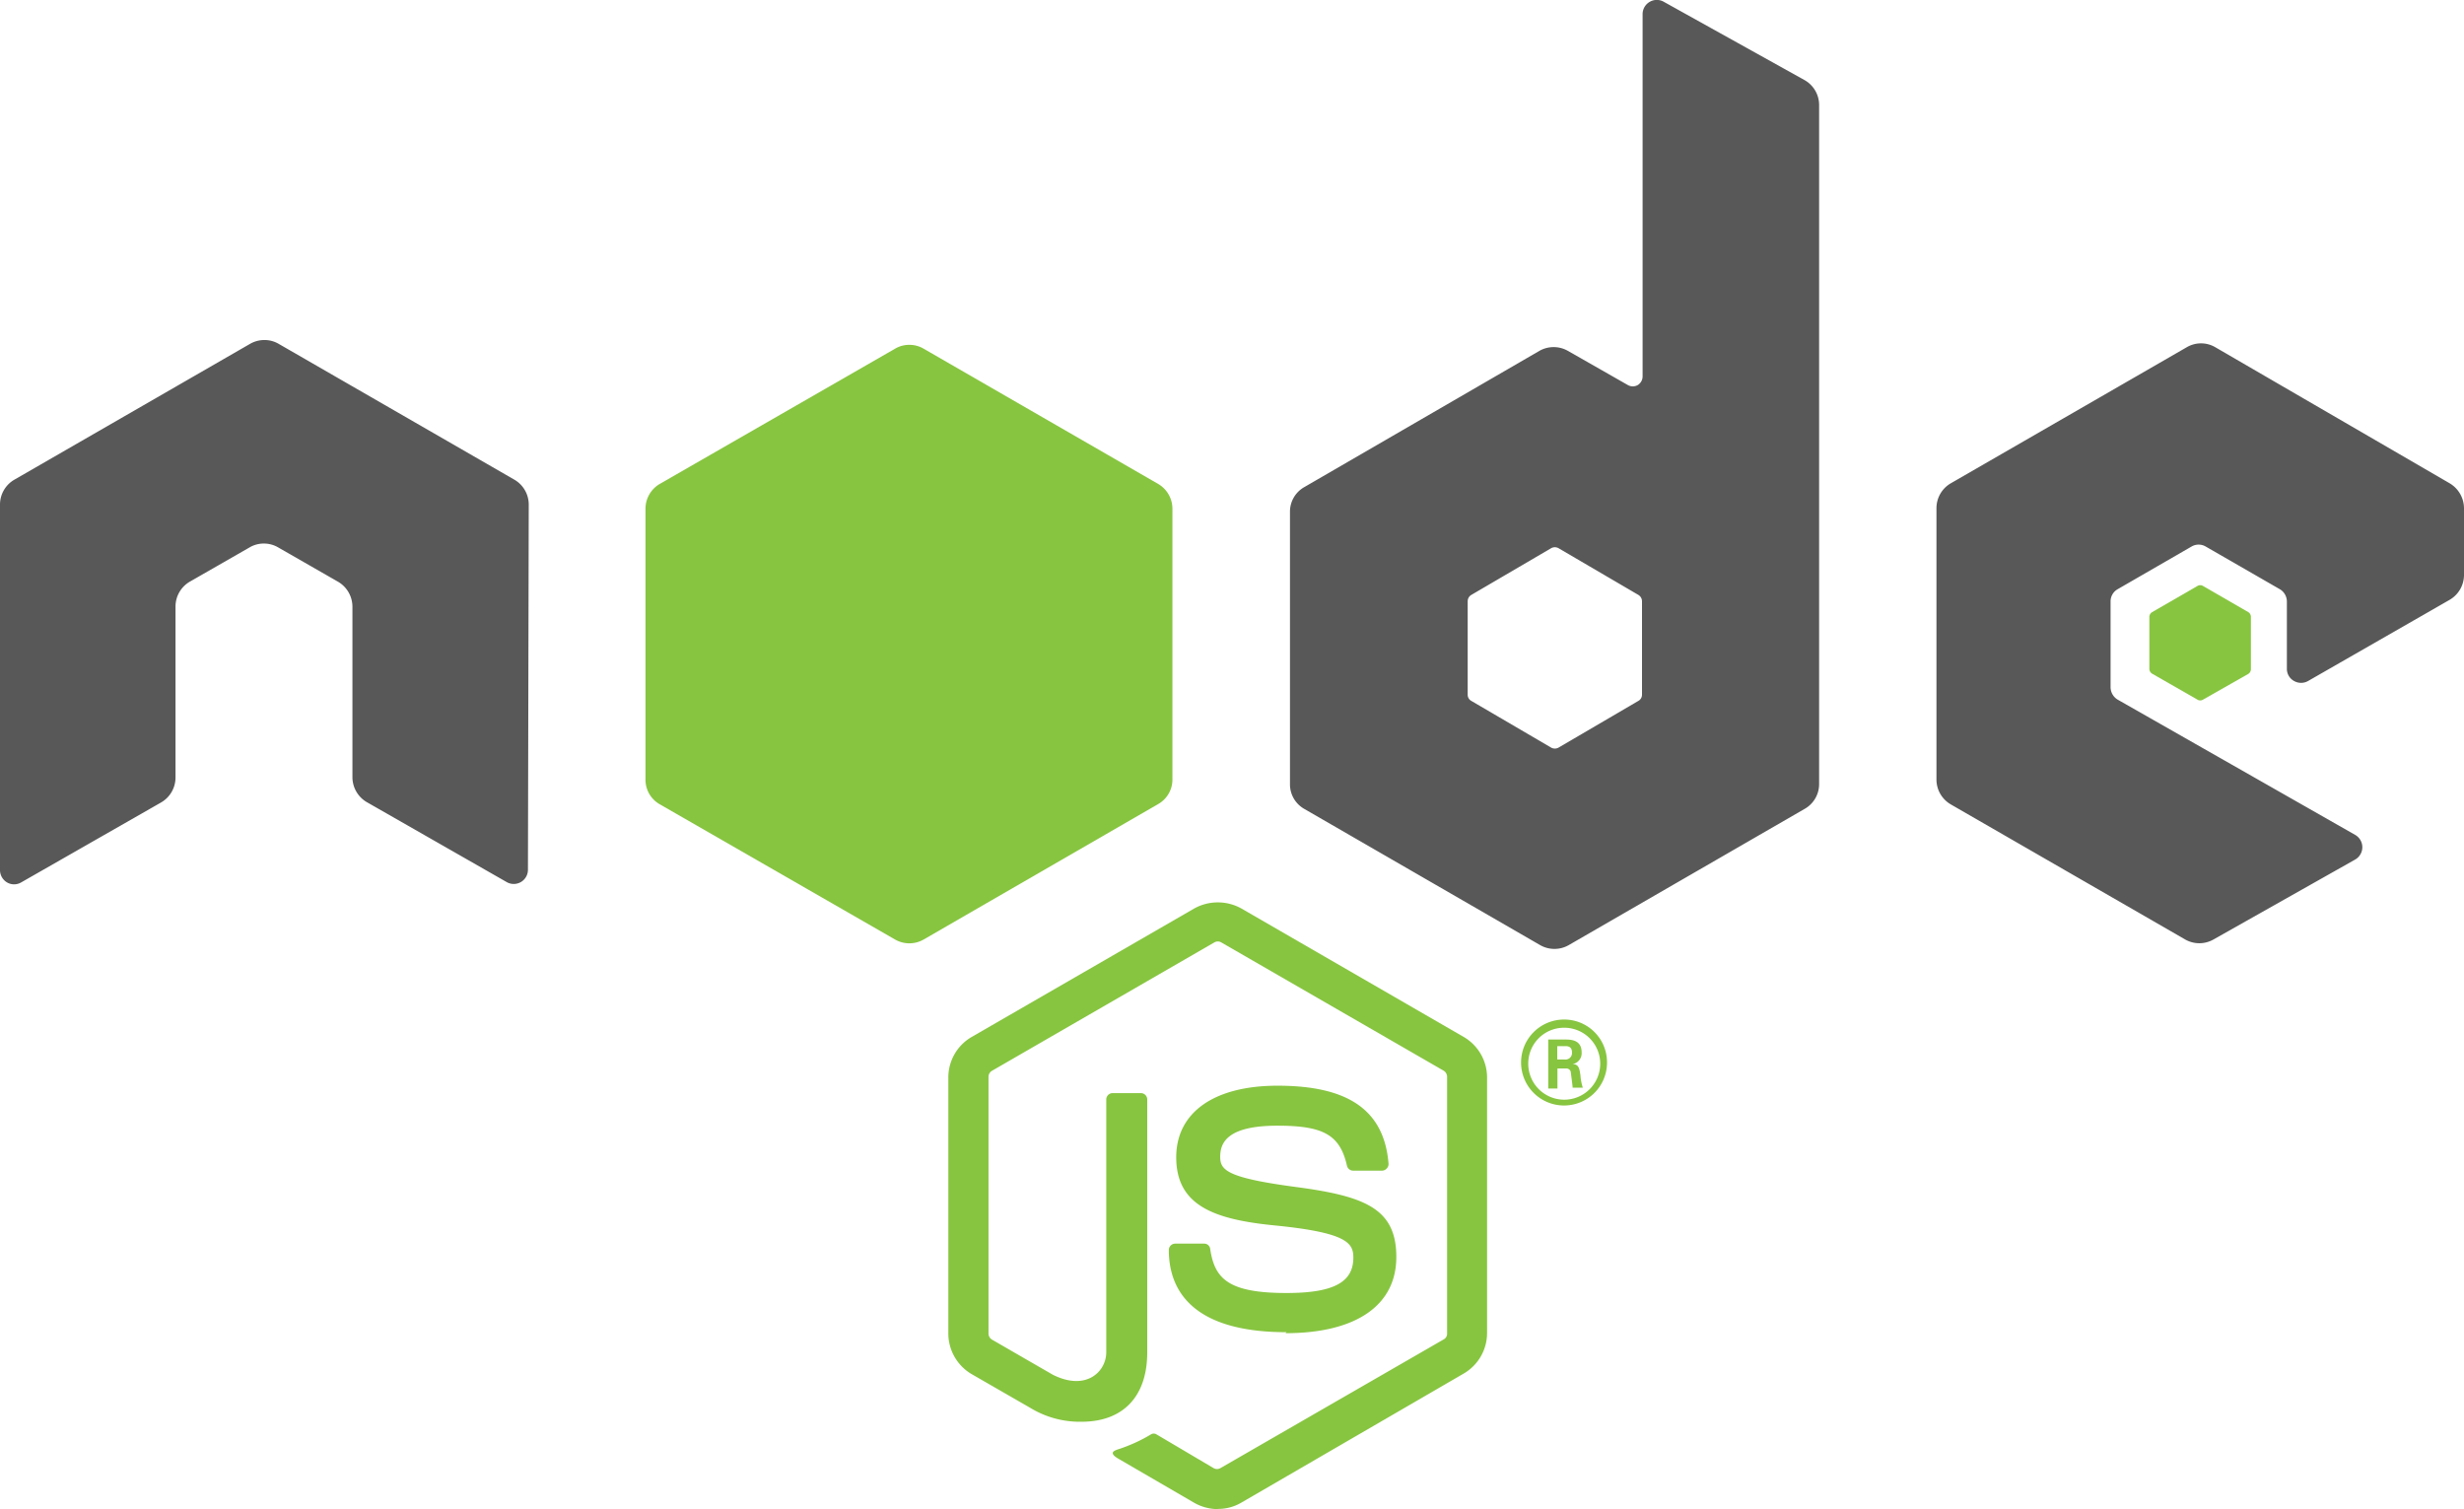 <svg xmlns="http://www.w3.org/2000/svg" viewBox="0 0 123.26 75.49"><defs><style>.cls-1{fill:#87c540;}.cls-2{fill:#585858;}</style></defs><g id="Livello_2" data-name="Livello 2"><g id="Capa_1" data-name="Capa 1"><path class="cls-1" d="M60.92,75.49a2.41,2.41,0,0,1-1.17-.31L56,73c-.56-.31-.29-.42-.1-.49a7.91,7.91,0,0,0,1.68-.76.26.26,0,0,1,.27,0l2.86,1.69a.34.34,0,0,0,.34,0L72.22,67a.32.32,0,0,0,.17-.3V53.87a.36.36,0,0,0-.17-.31L61.09,47.14a.34.34,0,0,0-.34,0L49.63,53.56a.35.35,0,0,0-.18.31V66.71a.36.36,0,0,0,.17.3l3.05,1.76c1.66.83,2.67-.15,2.67-1.13V55a.32.32,0,0,1,.32-.32h1.41a.32.32,0,0,1,.32.32V67.65c0,2.2-1.2,3.47-3.29,3.47a4.76,4.76,0,0,1-2.57-.7l-2.92-1.68a2.36,2.36,0,0,1-1.17-2V53.87a2.34,2.34,0,0,1,1.17-2l11.14-6.43a2.43,2.43,0,0,1,2.34,0l11.13,6.43a2.35,2.35,0,0,1,1.17,2V66.71a2.35,2.35,0,0,1-1.17,2L62.09,75.17a2.28,2.28,0,0,1-1.17.31"/><path class="cls-1" d="M64.36,66.64c-4.87,0-5.89-2.24-5.89-4.11a.32.32,0,0,1,.32-.32h1.44a.3.3,0,0,1,.31.27c.22,1.46.87,2.2,3.81,2.2,2.35,0,3.35-.53,3.35-1.77,0-.72-.29-1.25-3.93-1.61-3.05-.3-4.93-1-4.93-3.41,0-2.24,1.89-3.58,5.07-3.58,3.56,0,5.33,1.24,5.55,3.89a.31.31,0,0,1-.09.25.32.32,0,0,1-.24.11H67.69a.32.32,0,0,1-.31-.25c-.35-1.55-1.19-2-3.48-2-2.56,0-2.86.89-2.86,1.56s.35,1.05,3.81,1.51,5,1.09,5,3.5-2,3.81-5.55,3.81M77.9,53h.37a.33.33,0,0,0,.37-.34c0-.33-.23-.33-.35-.33H77.9ZM77.45,52h.82c.29,0,.85,0,.85.64a.55.55,0,0,1-.46.59c.33,0,.35.24.4.55a2.52,2.52,0,0,0,.12.63h-.51c0-.11-.09-.72-.09-.76a.22.22,0,0,0-.25-.2h-.42v1h-.46Zm-1,1.2a1.8,1.8,0,1,0,1.79-1.79,1.79,1.79,0,0,0-1.79,1.79m3.94,0A2.15,2.15,0,1,1,78.25,51a2.14,2.14,0,0,1,2.14,2.15"/><path class="cls-2" d="M26.45,25.23A1.44,1.44,0,0,0,25.74,24L13.94,17.2a1.4,1.4,0,0,0-.65-.19h-.12a1.43,1.43,0,0,0-.66.19L.71,24A1.44,1.44,0,0,0,0,25.23L0,43.52a.72.72,0,0,0,.35.62.7.7,0,0,0,.71,0l7-4a1.44,1.44,0,0,0,.72-1.24V30.34a1.44,1.44,0,0,1,.71-1.24l3-1.72a1.38,1.38,0,0,1,.71-.19,1.4,1.4,0,0,1,.71.19l3,1.72a1.45,1.45,0,0,1,.72,1.24v8.54a1.45,1.45,0,0,0,.71,1.24l7,4a.71.71,0,0,0,1.07-.61Zm55.69,9.52a.35.35,0,0,1-.18.31l-4,2.34a.38.38,0,0,1-.36,0l-4-2.34a.35.35,0,0,1-.18-.31V30.07a.37.37,0,0,1,.18-.31l4-2.34a.38.38,0,0,1,.36,0l4,2.34a.37.37,0,0,1,.18.31ZM83.23.09a.7.7,0,0,0-.7,0,.71.71,0,0,0-.36.61V18.82a.51.51,0,0,1-.24.44.5.5,0,0,1-.5,0l-3-1.71a1.44,1.44,0,0,0-1.42,0L65.24,24.37a1.41,1.41,0,0,0-.71,1.23V39.23a1.41,1.41,0,0,0,.71,1.23l11.81,6.82a1.44,1.44,0,0,0,1.42,0l11.81-6.82A1.42,1.42,0,0,0,91,39.23v-34A1.43,1.43,0,0,0,90.26,4ZM122.55,30a1.44,1.44,0,0,0,.71-1.23V25.41a1.46,1.46,0,0,0-.71-1.23l-11.73-6.81a1.41,1.41,0,0,0-1.43,0L97.58,24.18a1.44,1.44,0,0,0-.71,1.24V39a1.44,1.44,0,0,0,.72,1.24L109.32,47a1.43,1.43,0,0,0,1.4,0L117.81,43a.71.71,0,0,0,0-1.24L105.94,35a.73.73,0,0,1-.36-.62V30.09a.7.7,0,0,1,.36-.62l3.69-2.13a.7.7,0,0,1,.71,0l3.7,2.13a.72.72,0,0,1,.36.62v3.36a.69.69,0,0,0,.35.61.71.71,0,0,0,.72,0Z"/><path class="cls-1" d="M109.93,29.31a.26.26,0,0,1,.27,0l2.27,1.31a.28.28,0,0,1,.13.23v2.62a.28.28,0,0,1-.13.24L110.2,35a.26.26,0,0,1-.27,0l-2.27-1.3a.29.29,0,0,1-.14-.24V30.85a.29.29,0,0,1,.14-.23Z"/><path class="cls-1" d="M44.78,17.44,33,24.21a1.44,1.44,0,0,0-.71,1.23V39A1.41,1.41,0,0,0,33,40.23L44.78,47a1.44,1.44,0,0,0,1.42,0l11.74-6.78A1.41,1.41,0,0,0,58.65,39V25.44a1.44,1.44,0,0,0-.71-1.23L46.2,17.44a1.4,1.4,0,0,0-.71-.19,1.38,1.38,0,0,0-.71.19"/></g></g></svg>